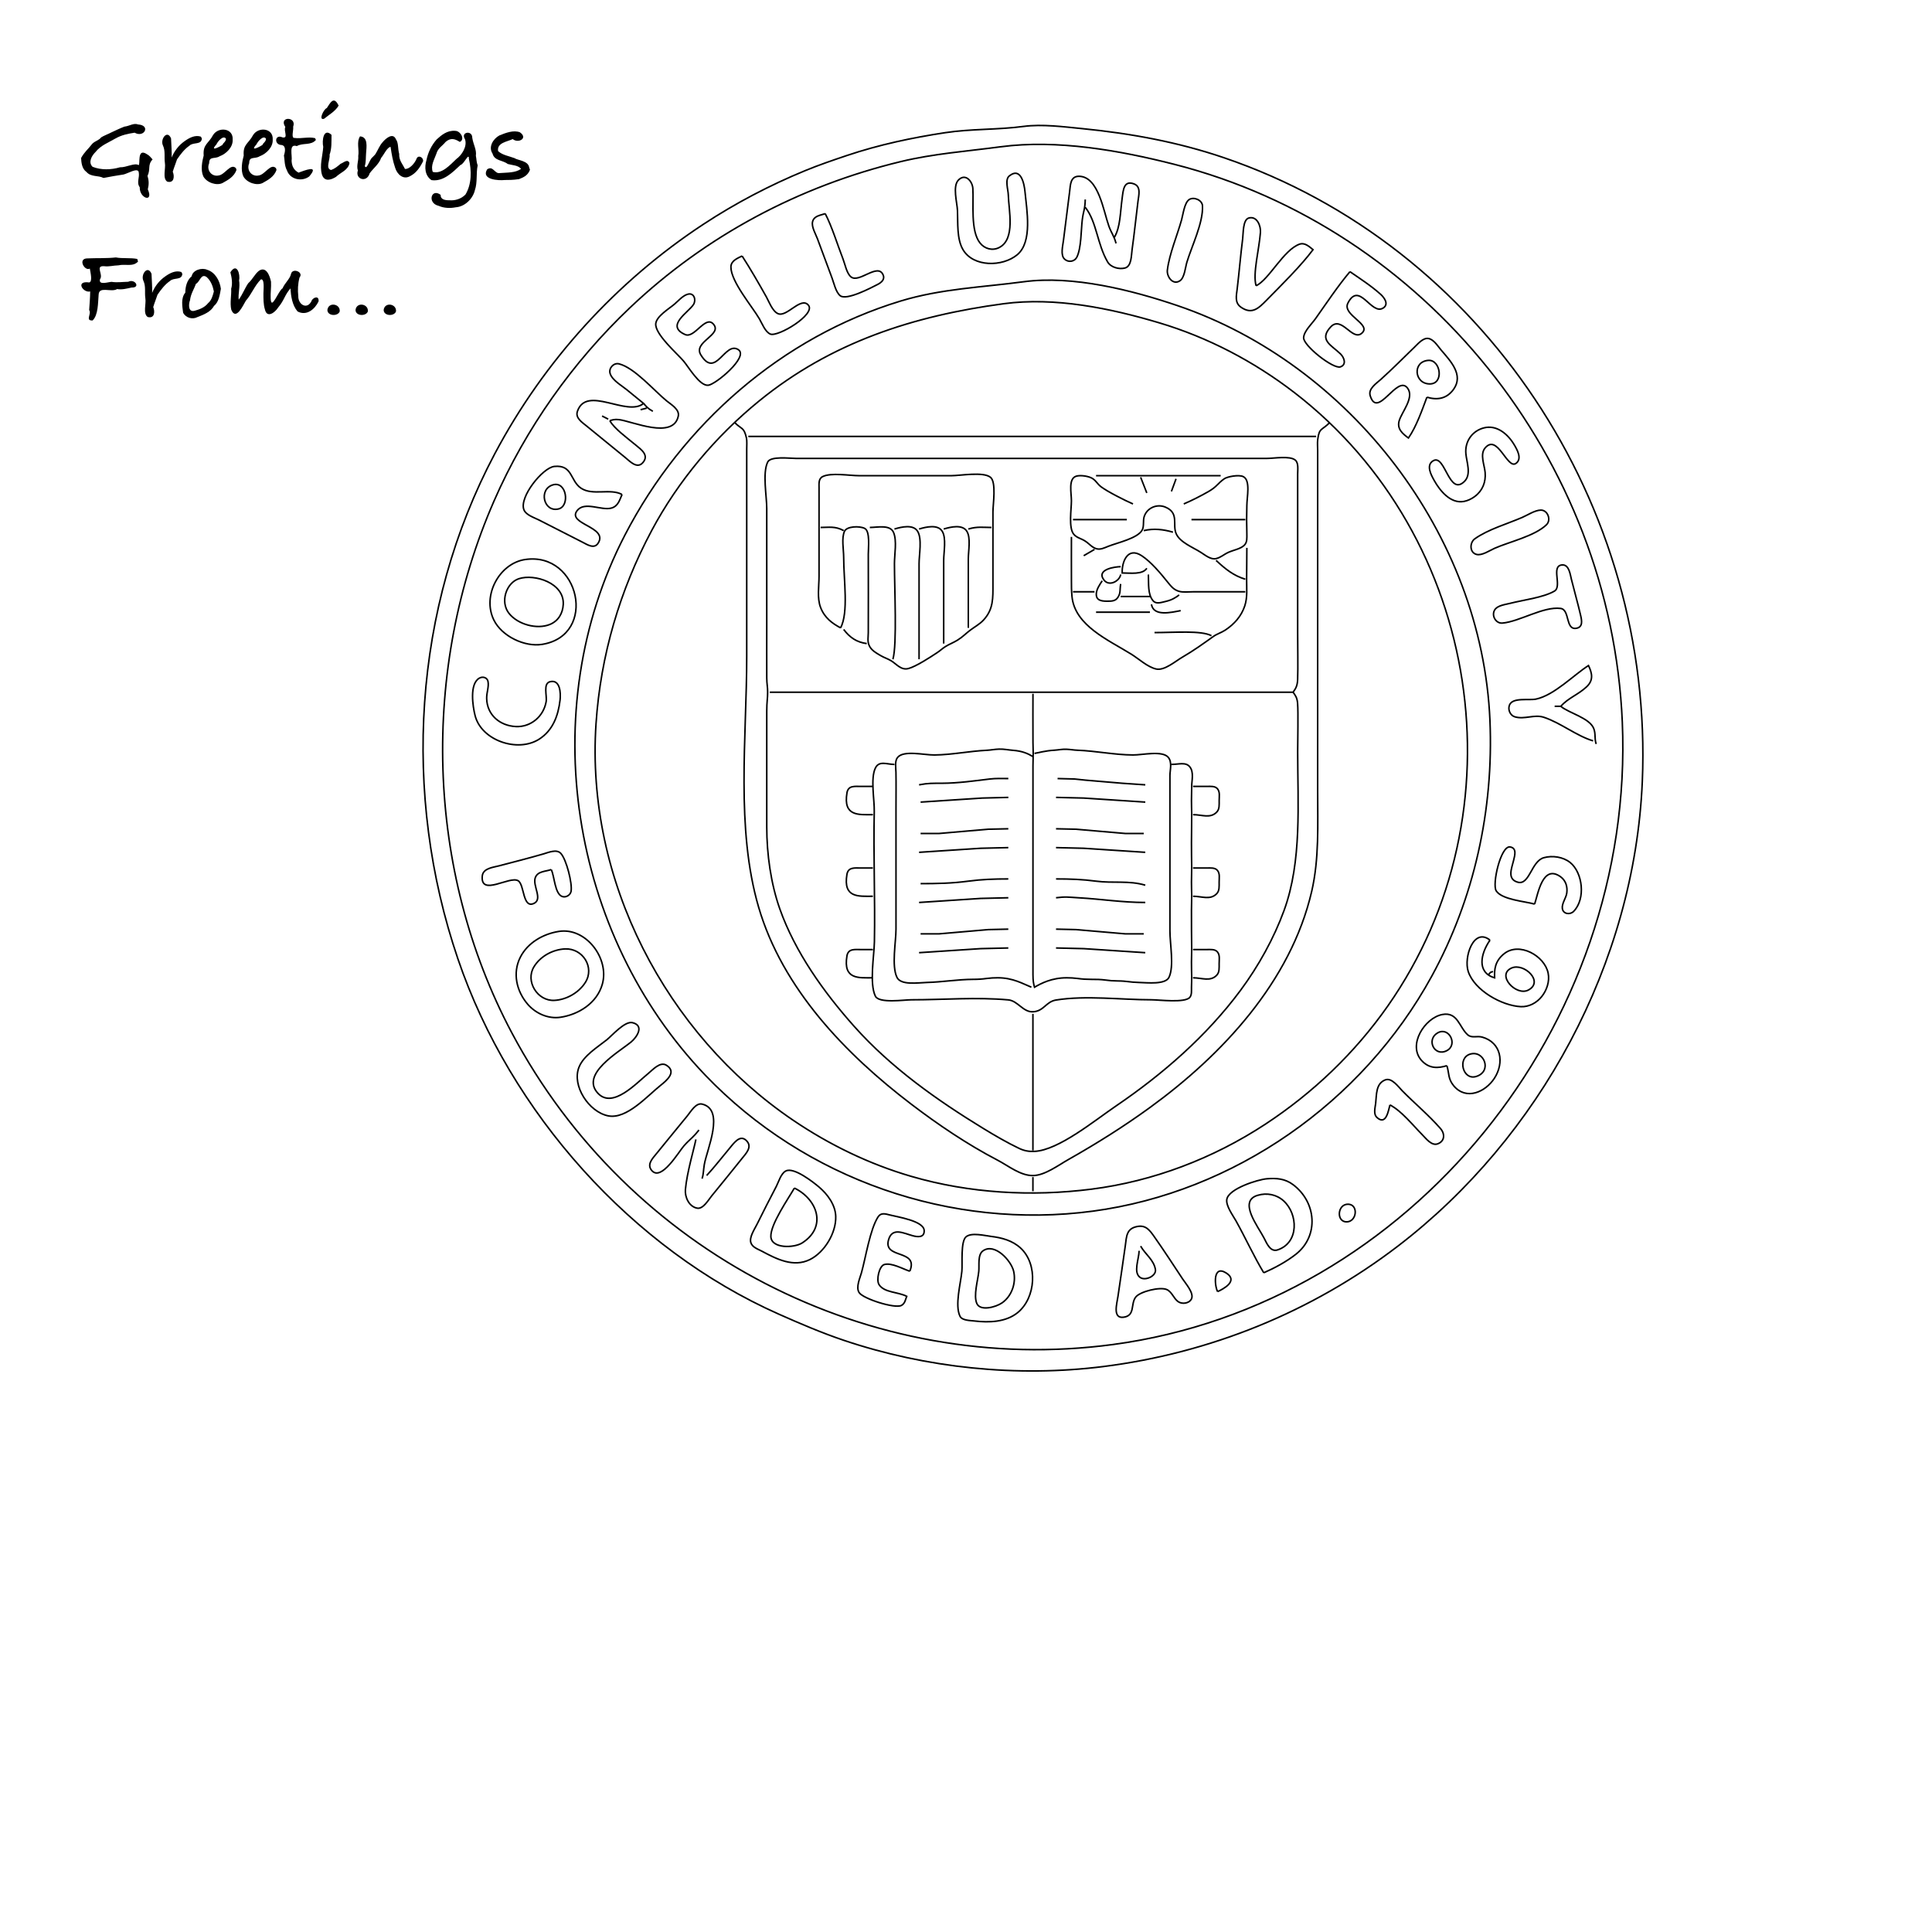 <?xml version="1.0" encoding="UTF-8" standalone="no"?>
<!-- Created with Inkscape (http://www.inkscape.org/) -->

<svg
   width="98mm"
   height="98mm"
   viewBox="0 0 98 98"
   version="1.1"
   id="SVGRoot"
   xml:space="preserve"
   sodipodi:docname="postcard1_cornell.svg"
   inkscape:version="1.2.2 (732a01da63, 2022-12-09)"
   xmlns:inkscape="http://www.inkscape.org/namespaces/inkscape"
   xmlns:sodipodi="http://sodipodi.sourceforge.net/DTD/sodipodi-0.dtd"
   xmlns="http://www.w3.org/2000/svg"
   xmlns:svg="http://www.w3.org/2000/svg"><sodipodi:namedview
     id="namedview24"
     pagecolor="#ffffff"
     bordercolor="#000000"
     borderopacity="0.25"
     inkscape:showpageshadow="2"
     inkscape:pageopacity="0.0"
     inkscape:pagecheckerboard="0"
     inkscape:deskcolor="#d1d1d1"
     inkscape:document-units="mm"
     showgrid="true"
     inkscape:zoom="2.1312939"
     inkscape:cx="164.68869"
     inkscape:cy="130.6718"
     inkscape:window-width="1920"
     inkscape:window-height="1001"
     inkscape:window-x="2391"
     inkscape:window-y="147"
     inkscape:window-maximized="1"
     inkscape:current-layer="SVGRoot"><inkscape:grid
       type="xygrid"
       id="grid1169"
       units="cm"
       spacingx="5"
       spacingy="5" /></sodipodi:namedview><defs
     id="defs9" /><g
     id="layer1"
     transform="matrix(0.509,0,0,0.519,-1.82,-0.138)"><path
       style="fill:none;stroke:#000000;stroke-width:0.153;stroke-opacity:1"
       d="m 105.595,12.621 c 1.828,-0.24 3.991,0.038 5.828,0.216 4.829,0.467 9.521,1.308 14.109,2.838 25.832,8.611 42.893,33.928 41.708,60.986 -0.777,17.738 -10.213,34.786 -24.378,45.411 -8.585,6.439 -18.703,10.431 -29.292,11.749 -8.636,1.074 -17.71,0.148 -25.918,-2.564 -2.179,-0.72 -4.322,-1.62 -6.441,-2.542 -14.642,-6.37 -26.776,-19.677 -32,-34.725 -5.595,-16.116 -4.481,-34.303 3.675,-49.382 4.91,-9.078 12.137,-16.852 20.81,-22.438 3.198,-2.06 6.599,-3.805 10.122,-5.228 1.351,-0.546 2.761,-1.017 4.141,-1.473 3.178,-1.049 6.494,-1.744 9.815,-2.236 2.592,-0.384 5.235,-0.273 7.821,-0.613 m -2.3,1.994 c 5.614,-0.737 11.893,0.358 17.33,1.718 24.967,6.243 43.496,28.78 44.622,54.5 1.301,29.707 -21.14,56.947 -50.756,60.841 -24.17,3.178 -48.256,-8.917 -59.917,-30.476 -8.611,-15.921 -9.092,-35.527 -1.756,-51.989 3.153,-7.075 7.851,-13.571 13.517,-18.85 7.589,-7.07 16.925,-11.908 26.991,-14.294 3.31,-0.785 6.62,-1.011 9.968,-1.451 m 0.859,2.853 c 1.161,-0.926 1.497,0.785 1.568,1.529 0.169,1.774 0.777,4.905 -0.769,6.167 -1.47,1.199 -4.384,1.226 -5.411,-0.499 -0.63,-1.058 -0.494,-2.612 -0.548,-3.828 -0.035,-0.781 -0.506,-2.372 0.099,-2.975 0.697,-0.695 1.39,0.127 1.434,0.828 0.094,1.486 -0.254,4.14 0.72,5.335 0.454,0.557 1.217,0.776 1.893,0.444 1.661,-0.815 0.956,-3.651 0.919,-5.165 -0.012,-0.498 -0.355,-1.477 0.095,-1.836 m 7.575,2.296 c -0.021,0.981 -0.189,1.115 -0.298,1.994 -0.123,0.995 -0.093,2.793 -0.547,3.657 -0.217,0.413 -0.817,0.535 -1.209,0.186 -0.442,-0.394 -0.181,-1.306 -0.116,-1.85 0.19,-1.586 0.423,-3.168 0.613,-4.754 0.081,-0.671 0.072,-1.512 0.947,-1.498 1.932,0.03 2.423,3.391 2.964,4.872 0.256,0.702 0.523,0.945 0.713,1.687 m -0.153,-0.613 c 0.591,-1.025 0.56,-2.327 0.767,-3.834 0.105,-0.766 0.159,-1.765 1.204,-1.357 0.682,0.266 0.446,1.096 0.373,1.664 -0.206,1.583 -0.363,3.174 -0.592,4.754 -0.08,0.554 -0.044,1.615 -0.701,1.789 -0.588,0.157 -1.42,-0.061 -1.732,-0.585 -1.054,-1.768 -1.085,-3.923 -2.232,-5.345 m 10.354,-0.757 c 0.463,-0.298 1.299,0.045 1.327,0.612 0.083,1.654 -1.068,3.927 -1.555,5.512 -0.153,0.497 -0.233,1.528 -0.704,1.822 -0.714,0.446 -1.318,-0.433 -1.241,-1.056 0.195,-1.568 0.983,-3.388 1.416,-4.907 0.148,-0.52 0.285,-1.679 0.757,-1.983 m -36.272,1.37 c 0.676,1.269 1.212,3.016 1.779,4.447 0.196,0.495 0.359,1.384 0.782,1.733 0.809,0.668 2.692,-1.416 3.216,-0.177 0.193,0.455 -0.216,0.754 -0.566,0.93 -0.66,0.331 -3.101,1.595 -3.724,1.088 -0.43,-0.351 -0.619,-1.233 -0.809,-1.733 -0.479,-1.26 -0.98,-2.568 -1.453,-3.834 -0.172,-0.459 -0.611,-1.161 -0.481,-1.666 0.152,-0.588 0.811,-0.615 1.256,-0.787 m 42.941,7.055 c 1.301,-0.607 2.727,-3.499 4.32,-4.063 0.532,-0.188 0.974,0.23 1.354,0.535 -1.214,1.593 -3.12,3.43 -4.601,4.908 -0.81,0.809 -1.476,1.472 -2.584,0.711 -0.635,-0.436 -0.455,-1.118 -0.373,-1.785 0.201,-1.633 0.335,-3.275 0.547,-4.908 0.068,-0.523 0.01,-1.861 0.613,-2.022 0.816,-0.218 1.206,0.769 1.157,1.408 -0.13,1.686 -0.782,4.024 -0.433,5.214 M 77.53,25.285 c 0.797,1.204 1.663,2.676 2.411,3.987 0.281,0.492 0.615,1.418 1.167,1.65 0.89,0.374 2.283,-1.707 3.03,-0.828 0.763,0.897 -3.049,3.137 -3.797,2.822 -0.513,-0.215 -0.823,-1.043 -1.093,-1.497 -0.726,-1.217 -2.841,-3.646 -2.832,-5.059 0.004,-0.616 0.66,-0.849 1.114,-1.076 m 60.577,1.534 c 0.987,0.671 2.129,1.39 3.062,2.218 0.353,0.314 0.846,0.962 0.249,1.335 -1.194,0.745 -2.372,-2.668 -3.514,-0.486 -0.619,1.182 2.459,2.084 1.361,2.966 -0.94,0.755 -1.992,-1.764 -3.071,-0.64 -1.241,1.291 0.097,1.805 0.978,2.653 0.345,0.332 0.635,1.041 -0.018,1.258 -0.718,0.239 -3.722,-2.098 -3.665,-2.864 0.047,-0.641 0.82,-1.341 1.18,-1.84 1.082,-1.498 2.274,-3.255 3.439,-4.601 m -32.512,0.985 c 4.89,-0.642 10.769,0.815 15.336,2.338 17.119,5.707 30.329,22.324 31.126,40.538 0.382,8.736 -1.57,17.415 -5.801,24.998 -6.914,12.393 -19.753,21.119 -33.76,22.961 -14.124,1.857 -28.673,-3.081 -38.645,-13.299 -13.441,-13.773 -17.032,-35.656 -8.011,-52.756 5.76,-10.918 15.7,-19.382 27.485,-22.894 4.067,-1.212 8.086,-1.337 12.269,-1.886 m -33.439,1.209 c 0.61,-0.133 0.807,0.585 0.533,1.013 -0.498,0.777 -2.843,2.081 -0.827,2.942 0.93,0.397 2.006,-1.913 2.803,-1.03 0.956,1.058 -2.046,1.733 -1.25,3.01 1.502,2.412 2.401,-1.396 3.749,-0.499 1.039,0.691 -2.255,3.391 -3.008,3.471 -0.854,0.091 -1.955,-1.781 -2.454,-2.359 -0.635,-0.736 -2.901,-2.656 -2.773,-3.678 0.091,-0.722 1.336,-1.449 1.852,-1.88 0.383,-0.321 0.868,-0.879 1.374,-0.989 m 31.445,0.938 c 5.103,-0.67 10.613,0.437 15.489,1.864 4.864,1.423 9.452,3.776 13.496,6.833 18.593,14.055 22.851,40.966 9.29,59.944 -3.287,4.599 -7.455,8.493 -12.203,11.549 -5.206,3.351 -11.176,5.584 -17.33,6.35 -5.962,0.742 -12.149,0.405 -17.943,-1.249 -4.189,-1.195 -8.183,-3.094 -11.809,-5.507 -12.646,-8.415 -20.666,-23.427 -19.616,-38.749 0.455,-6.651 2.369,-13.028 5.543,-18.863 2.642,-4.858 6.386,-9.214 10.7,-12.66 7.21,-5.759 15.383,-8.33 24.384,-9.512 m 42.174,9.137 c -0.464,1.211 -1.047,2.873 -1.84,3.987 -0.568,-0.405 -1.166,-0.885 -0.922,-1.687 0.267,-0.878 1.541,-2.274 0.829,-3.195 -1.04,-1.346 -2.99,3.11 -3.72,0.74 -0.209,-0.677 0.622,-1.196 1.053,-1.577 1.153,-1.019 2.26,-2.109 3.374,-3.171 0.338,-0.322 0.858,-0.927 1.38,-0.835 0.537,0.094 0.936,0.752 1.27,1.136 0.915,1.052 2.265,2.417 1.237,3.827 -0.695,0.954 -1.66,1.069 -2.66,0.773 m 0.153,-3.598 c 1.206,-0.077 1.573,2.284 0.153,2.301 -1.572,0.019 -1.784,-2.197 -0.153,-2.301 m -81.587,5.898 c 0.493,0.788 1.53,1.525 2.607,2.392 0.546,0.44 1.343,0.992 0.678,1.717 -0.573,0.625 -1.279,-0.143 -1.752,-0.521 -1.279,-1.021 -2.56,-2.041 -3.834,-3.067 -0.444,-0.358 -1.154,-0.784 -0.921,-1.444 0.915,-2.584 4.927,0.574 6.595,-0.765 l -1.687,-1.35 c -0.509,-0.407 -1.434,-0.914 -1.648,-1.567 -0.172,-0.526 0.351,-1.081 0.882,-0.953 1.539,0.371 3.51,2.628 4.754,3.624 0.426,0.341 1.291,0.826 1.157,1.473 -0.485,2.332 -4.577,0.516 -5.91,0.354 -0.446,-0.054 -0.666,0.032 -0.921,0.105 m 3.374,-1.687 c 0.318,0.353 0.398,0.475 0.92,0.767 m -0.613,-0.307 -0.613,0.153 m -3.834,0.613 0.613,0.307 m 12.576,0.307 c 0.739,0.74 0.937,0.43 1.199,1.534 0.064,0.271 0.028,0.778 0.028,1.074 -0.003,0.903 -1.5e-4,1.853 -1.5e-4,2.76 v 17.483 c 0,7.958 -1.112,16.831 1.184,24.538 2.38,7.988 8.698,14.391 15.225,19.266 2.703,2.018 5.582,3.924 8.588,5.463 1.079,0.552 2.271,1.517 3.527,1.506 1.174,-0.01 2.527,-1.01 3.527,-1.565 2.802,-1.554 5.518,-3.223 8.128,-5.084 7.195,-5.129 14.024,-12.285 16.121,-21.119 0.755,-3.184 0.596,-6.564 0.596,-9.815 V 63.625 46.756 c 0,-0.782 9.2e-4,-1.686 0,-2.454 -3.1e-4,-0.315 -0.037,-0.76 0.005,-1.074 0.159,-1.194 0.379,-0.843 1.222,-1.687 m 15.336,0.546 c 1.25,-0.322 2.355,0.564 2.995,1.601 0.312,0.506 0.855,1.416 0.199,1.871 -0.87,0.603 -1.836,-2.967 -3.08,-1.498 -0.526,0.621 -0.049,1.66 0.013,2.387 0.08,0.944 -0.257,1.783 -1.049,2.354 -0.316,0.228 -0.689,0.403 -1.071,0.472 -1.31,0.238 -2.372,-1.017 -2.963,-2.06 -0.31,-0.547 -0.839,-1.499 -0.082,-1.921 1.186,-0.66 1.565,3.554 3.12,2.005 0.682,-0.679 0.203,-1.853 0.125,-2.692 -0.11,-1.181 0.614,-2.218 1.794,-2.521 m -73.306,0.834 c 1.802,0 3.683,0 5.674,0 h 9.662 26.838 c 4.673,0 9.998,0 14.416,0 m -2.3,24.998 c 0.2,0.277 0.405,0.507 0.451,1.074 0.076,0.937 0.009,3.622 0.009,4.754 0,5.083 0.435,10.682 -1.351,15.489 -1.016,2.735 -2.556,5.458 -4.343,7.821 -3.376,4.466 -7.758,8.202 -12.402,11.298 -2.153,1.435 -5.724,4.326 -8.128,4.443 -0.554,0.027 -1.02,-0.052 -1.534,-0.291 -1.167,-0.544 -2.413,-1.256 -3.527,-1.923 -4.656,-2.788 -9.24,-5.963 -12.908,-9.999 -3.042,-3.348 -5.901,-7.278 -7.422,-11.502 -0.884,-2.456 -1.294,-5.333 -1.294,-7.975 0,-3.776 -3.1e-4,-7.575 0,-11.349 0,-0.923 0.089,-1.201 0.089,-1.84 0,-0.52 -0.085,-0.807 -0.089,-1.38 -0.009,-1.484 -1.5e-4,-3.664 -1.5e-4,-5.214 V 49.976 c 0,-1.232 -0.44,-3.469 0.092,-4.552 0.295,-0.599 2.188,-0.355 2.821,-0.355 h 8.895 30.212 7.821 c 0.721,0 2.278,-0.273 2.821,0.158 0.356,0.282 0.246,0.945 0.246,1.376 6.2e-4,1.431 0,2.863 0,4.294 v 11.195 c 0,1.239 0.043,3.474 -0.003,4.601 -0.028,0.682 -0.248,0.936 -0.457,1.227 M 65.568,48.596 c -0.247,0.519 -0.369,1.146 -1.08,1.331 -0.991,0.259 -2.67,-0.699 -3.404,0.251 -1.016,1.315 3.085,1.574 2.117,3.147 -0.401,0.651 -1.105,0.166 -1.62,-0.09 -1.437,-0.716 -2.839,-1.419 -4.294,-2.147 -0.456,-0.228 -1.286,-0.477 -1.497,-0.991 -0.508,-1.238 1.877,-4.131 3.03,-4.244 1.836,-0.18 1.567,1.412 2.655,2.125 1.165,0.763 2.918,-0.009 4.093,0.618 m 21.777,13.036 c -0.806,-0.43 -1.582,-0.948 -1.993,-1.994 -0.364,-0.927 -0.154,-2.064 -0.154,-3.067 0,-2.066 0.006,-4.151 1.5e-4,-5.981 -0.002,-0.728 -0.005,-1.88 0,-2.607 0.003,-0.41 -0.073,-0.923 0.355,-1.134 0.839,-0.413 2.687,-0.092 3.632,-0.092 h 9.202 c 0.901,0 3.175,-0.412 3.895,0.158 0.601,0.476 0.246,2.652 0.246,3.37 v 7.055 c 0,1.371 0.061,2.463 -0.936,3.524 -0.381,0.405 -0.917,0.689 -1.338,1.001 -0.453,0.335 -0.735,0.651 -1.254,0.964 -0.408,0.247 -0.813,0.391 -1.2,0.626 -0.311,0.189 -0.506,0.387 -0.807,0.583 -0.661,0.431 -2.131,1.377 -2.9,1.571 -0.73,0.184 -1.197,-0.465 -1.713,-0.765 -0.36,-0.209 -0.706,-0.306 -1.047,-0.505 -0.47,-0.274 -0.956,-0.531 -1.156,-1.024 -0.165,-0.407 -0.075,-0.78 -0.072,-1.22 0.016,-2.391 4.6e-4,-5.235 4.6e-4,-7.668 0,-0.603 0.198,-2.242 -0.355,-2.515 -0.533,-0.262 -1.775,-0.205 -2.006,0.263 -0.33,0.67 -0.092,1.793 -0.092,2.558 0,2.255 0.504,5.383 -0.307,6.901 m 34.199,-12.115 c 0.794,-0.331 1.644,-0.752 2.454,-1.206 0.874,-0.49 0.91,-0.793 1.591,-1.258 0.296,-0.202 1.444,-0.422 1.887,-0.204 0.742,0.365 0.357,2.004 0.355,2.821 -6.1e-4,0.496 -0.023,0.91 -0.023,1.38 0,0.5 0.026,0.842 0.023,1.38 -0.002,0.404 0.053,0.809 -0.246,1.115 -0.357,0.366 -1.112,0.486 -1.594,0.704 -0.493,0.223 -0.746,0.5 -1.227,0.611 -0.532,0.123 -1.066,-0.33 -1.534,-0.62 -0.801,-0.496 -2.071,-0.974 -2.445,-1.817 -0.395,-0.891 0.332,-2.026 -1.083,-2.599 -0.824,-0.334 -1.813,0.067 -2.1,0.921 -0.145,0.432 0.015,0.95 -0.209,1.336 -0.469,0.807 -2.455,1.222 -3.364,1.575 -0.409,0.159 -0.789,0.358 -1.201,0.237 -0.435,-0.127 -0.707,-0.489 -1.102,-0.741 -0.438,-0.279 -0.814,-0.306 -1.132,-0.655 -0.554,-0.608 -0.246,-2.475 -0.246,-3.288 0,-0.753 -0.334,-2.164 0.483,-2.405 0.451,-0.133 1.306,0.016 1.632,0.236 0.403,0.272 0.453,0.511 0.831,0.795 0.613,0.46 2.381,1.343 3.189,1.682 m -3.681,-2.76 c 0.731,0 1.709,0 2.76,0 2.3,1.53e-4 4.601,7.66e-4 6.901,0 1.051,-3.07e-4 2.029,0 2.76,0 m -7.975,0.153 0.613,1.534 m 2.914,-1.38 -0.46,1.227 M 58.681,47.653 c 1.353,-0.395 1.715,2.062 0.567,2.351 -1.486,0.375 -2.043,-1.92 -0.567,-2.351 m 98.437,2.469 c 0.699,-0.018 1.068,0.966 0.569,1.434 -1.186,1.113 -3.67,1.653 -5.163,2.297 -0.495,0.213 -1.262,0.739 -1.808,0.599 -0.71,-0.183 -0.686,-1.167 -0.163,-1.529 1.349,-0.934 3.221,-1.447 4.731,-2.091 0.538,-0.229 1.241,-0.694 1.834,-0.71 m -46.615,0.928 c 1.232,0 3.767,0 5.368,0 m 6.441,0 c 1.75,0 3.885,0 5.368,0 m -42.328,0.767 c 0.836,0 1.456,-0.144 2.3,0.307 m 2.607,-0.307 c 0.75,0 2.019,-0.301 2.361,0.483 0.359,0.822 0.092,2.13 0.092,3.045 0,2.443 0.274,7.908 -0.153,9.355 m 0.153,-12.729 c 0.726,-0.215 1.852,-0.464 2.296,0.202 0.48,0.72 0.158,2.301 0.158,3.172 v 6.134 c 0,1.272 0,2.261 0,3.221 m 0,-12.729 c 0.726,-0.215 1.852,-0.464 2.296,0.202 0.445,0.667 0.158,2.06 0.158,2.865 0,2.21 0,6.911 0,8.128 m 0,-11.195 c 0.726,-0.215 1.852,-0.464 2.296,0.202 0.427,0.64 0.158,1.94 0.158,2.712 0,2.201 0,5.409 0,6.748 m 0,-9.662 c 0.89,-0.263 1.487,-0.153 2.3,-0.153 m 15.183,0.307 c 1.011,-0.231 1.955,-0.12 2.914,0.153 m -10.122,0.46 c 0,0.937 -0.009,3.012 4.6e-4,4.294 0.004,0.563 -0.006,0.889 0.056,1.534 0.276,2.858 3.685,4.273 5.925,5.645 0.739,0.453 1.608,1.247 2.454,1.438 0.83,0.188 1.911,-0.749 2.607,-1.146 1.138,-0.648 2.11,-1.337 3.093,-2.025 0.377,-0.264 0.807,-0.377 1.201,-0.633 0.887,-0.577 1.598,-1.348 1.938,-2.36 0.285,-0.851 0.183,-1.714 0.186,-2.607 0.004,-1.376 0.023,-1.719 0.023,-3.067 m -15.183,0.153 -1.074,0.613 m 6.288,1.227 c -0.419,0.646 -1.66,0.46 -2.454,0.46 -0.047,-1.045 0.522,-2.603 1.946,-1.683 0.943,0.61 1.87,1.704 2.604,2.601 0.342,0.418 0.614,0.739 1.125,0.879 0.403,0.111 0.938,0.044 1.38,0.043 1.655,-0.002 3.827,0 5.214,0 M 55.906,54.952 c 5.446,-0.793 7.268,7.424 1.687,8.293 -1.742,0.271 -4.009,-0.796 -4.802,-2.38 -1.198,-2.394 0.551,-5.54 3.115,-5.913 m 68.859,0.085 c 0.906,0.827 1.728,1.491 2.914,1.84 m 31.593,-1.397 c 0.673,-0.029 0.781,0.924 0.9,1.397 0.287,1.142 0.654,2.387 0.92,3.527 0.115,0.493 0.261,1.16 -0.441,1.27 -1.086,0.171 -0.616,-1.825 -1.553,-1.942 -1.723,-0.214 -4.075,1.283 -5.804,1.432 -0.648,0.056 -1.116,-0.736 -0.759,-1.295 0.279,-0.438 1.063,-0.518 1.523,-0.634 1.264,-0.32 3.318,-0.564 4.424,-1.197 0.807,-0.461 -0.405,-2.506 0.791,-2.558 m -44.015,0.937 c -0.107,0.644 -1.158,1.217 -1.681,0.521 -0.789,-1.052 1.195,-1.288 1.681,-1.288 m 2.76,0.767 c 0.04,0.934 -0.074,1.903 0.45,2.545 0.305,0.374 0.783,0.195 1.237,0.094 0.646,-0.144 1.017,-0.368 1.38,-0.645 M 55.293,56.824 c 1.569,-0.493 4.521,0.422 4.414,2.507 -0.045,0.88 -0.488,1.633 -1.347,1.971 -1.273,0.501 -3.167,0.007 -4.053,-1.079 -0.926,-1.136 -0.272,-3.004 0.986,-3.399 m 58.124,0.207 c -0.238,0.356 -0.55,0.802 -0.585,1.224 -0.054,0.651 0.422,0.768 1.045,0.768 0.46,0 0.837,0.008 1.091,-0.354 0.314,-0.448 0.187,-0.769 0.289,-1.331 m -4.754,0.767 c 0.785,0 1.243,0 2.147,0 m 2.607,0.46 h 2.914 m 0.153,0.767 c 0.202,1.213 1.975,0.788 2.914,0.613 m -8.435,0.153 h 5.368 m -30.519,1.687 c 0.629,0.814 1.313,1.251 2.3,1.38 m 28.678,-1.074 c 1.976,0 4.678,-0.225 5.674,0.307 m 38.033,10.275 c -1.628,-0.469 -3.233,-1.762 -4.908,-2.303 -0.959,-0.31 -1.911,0.238 -2.893,-0.046 -0.447,-0.129 -0.715,-0.682 -0.535,-1.143 0.307,-0.787 1.933,-0.437 2.662,-0.592 1.816,-0.388 3.725,-2.343 5.214,-3.277 0.355,0.737 0.528,1.412 -0.176,2.068 -0.841,0.783 -1.843,1.09 -2.584,1.92 0.799,0.656 2.862,1.129 3.281,2.163 0.219,0.541 0.052,0.962 0.246,1.518 M 51.341,66.546 c 0.34,-0.192 0.789,-0.069 0.867,0.322 0.106,0.529 -0.146,1.076 -0.133,1.664 0.035,1.622 1.326,2.669 2.911,2.744 1.467,0.07 2.761,-0.97 3.017,-2.438 0.099,-0.569 -0.325,-1.762 0.38,-1.942 1.017,-0.259 1.087,1.102 1.006,1.789 -0.182,1.539 -0.722,2.98 -2.102,3.835 -2.127,1.318 -5.724,0.125 -6.362,-2.301 -0.238,-0.906 -0.584,-3.109 0.416,-3.673 m 28.95,1.373 h 52.143 m -25.918,0.153 c 0,0.935 -0.013,2.896 4.6e-4,4.754 0.003,0.416 0.023,0.641 0.023,1.074 0,0.454 -0.022,0.836 -0.023,1.227 -0.002,0.686 -1.5e-4,1.864 -1.5e-4,2.607 V 90.157 c 0,1.421 -0.005,4.084 1.5e-4,5.368 0.002,0.595 0.056,0.898 0.153,1.227 0.665,-0.377 1.719,-0.927 3.221,-0.92 0.373,0.002 0.694,0.015 1.074,0.065 0.486,0.064 0.859,0.087 1.38,0.088 0.518,0.001 0.896,0.002 1.38,0.065 0.443,0.058 0.764,0.085 1.227,0.088 0.98,0.006 1.123,0.126 2.147,0.151 0.821,0.02 2.617,0.225 2.975,-0.506 0.521,-1.066 0.092,-3.237 0.092,-4.552 V 79.268 c 0,-1.021 -0.007,-2.219 4.6e-4,-3.221 0.004,-0.506 0.238,-1.271 -0.154,-1.748 -0.581,-0.706 -2.558,-0.241 -3.527,-0.246 -1.838,-0.009 -3.707,-0.396 -5.521,-0.462 -0.398,-0.014 -0.678,-0.075 -1.074,-0.094 -0.488,-0.024 -0.796,0.066 -1.227,0.09 -0.948,0.053 -1.569,0.25 -1.994,0.312 m 51.836,-4.601 h 0.613 M 106.362,96.751 c -0.821,-0.32 -1.831,-0.928 -3.374,-0.92 -0.373,0.002 -0.694,0.015 -1.074,0.065 -0.494,0.065 -0.848,0.087 -1.38,0.088 -1.492,0.005 -3.09,0.267 -4.601,0.304 -0.881,0.022 -2.585,0.299 -2.975,-0.506 -0.546,-1.128 -0.092,-3.452 -0.092,-4.706 V 79.268 c 0,-1.17 0.019,-2.36 -0.004,-3.527 -0.008,-0.436 -0.135,-1.085 0.158,-1.441 0.607,-0.738 2.651,-0.234 3.68,-0.246 1.773,-0.021 3.414,-0.371 5.214,-0.459 0.449,-0.022 0.771,-0.101 1.227,-0.114 0.523,-0.014 0.886,0.081 1.38,0.117 0.892,0.065 1.447,0.293 1.994,0.61 m 13.802,0.767 c 0.715,0 1.435,-0.26 1.836,0.246 0.418,0.528 0.181,1.347 0.181,1.901 0,0.503 -0.023,0.833 -0.023,1.38 0,0.465 0.015,0.785 0.021,1.227 0.01,0.779 -0.021,1.99 -0.021,2.914 0,0.882 0.011,1.502 0.021,2.3 0.007,0.542 -0.021,0.958 -0.021,1.534 0,0.465 0.015,0.785 0.021,1.227 0.007,0.511 -0.021,0.996 -0.021,1.534 -0.002,1.372 0.005,2.427 0.021,3.681 0.006,0.49 -0.02,0.883 -0.021,1.38 -0.002,0.548 0.014,0.878 0.021,1.38 0.005,0.41 -0.012,0.684 -0.02,1.074 -0.007,0.368 0.045,0.723 -0.159,0.981 -0.457,0.577 -3.079,0.246 -3.83,0.246 -3.014,0 -6.546,-0.444 -9.506,0.023 -1.015,0.16 -1.205,1.095 -2.303,1.149 -0.99,0.049 -1.513,-1.078 -2.456,-1.162 -3.163,-0.282 -6.482,-0.009 -9.659,-0.009 -0.72,0 -3.229,0.373 -3.588,-0.355 -0.61,-1.239 -0.123,-3.946 -0.096,-5.319 0.081,-4.221 -0.11,-8.511 -0.014,-12.729 0.026,-1.144 -0.391,-3.226 0.11,-4.245 0.372,-0.756 1.157,-0.355 1.901,-0.355 m 2.454,1.994 c 0.939,-0.174 1.324,-0.149 2.3,-0.154 1.605,-0.008 3.227,-0.236 4.754,-0.416 0.614,-0.072 1.159,-0.044 1.84,-0.044 m 4.908,0 1.687,0.044 1.074,0.11 3.681,0.306 2.3,0.154 m -27.145,2.914 c -1.417,0 -2.981,0.192 -2.584,-2.138 0.124,-0.726 0.775,-0.621 1.358,-0.622 0.521,-0.001 0.876,0 1.227,0 m 31.899,0 c 0.407,0 0.783,-0.004 1.38,1.53e-4 0.336,0.002 0.826,-0.062 1.069,0.246 0.245,0.309 0.16,0.712 0.158,1.134 -0.002,0.4 0.049,0.84 -0.246,1.134 -0.646,0.646 -1.467,0.246 -2.361,0.246 m -27.145,-1.227 6.134,-0.395 2.607,-0.065 m 4.754,0 2.76,0.065 6.134,0.395 m -22.391,3.067 h 1.84 l 4.908,-0.416 1.994,-0.044 m 4.754,0 1.994,0.044 4.908,0.416 h 1.84 m 38.954,6.901 c -0.95,-0.268 -3.256,-0.425 -3.829,-1.293 -0.427,-0.647 0.453,-4.424 1.374,-4.292 0.705,0.101 0.476,0.833 0.365,1.291 -0.194,0.802 -0.682,1.855 0.405,2.153 1.188,0.326 1.341,-2.047 2.605,-2.393 0.862,-0.236 1.917,-0.075 2.605,0.458 1.274,0.988 1.579,3.571 0.363,4.788 -0.354,0.354 -1.041,0.272 -1.125,-0.272 -0.075,-0.488 0.369,-1.023 0.44,-1.513 0.089,-0.613 -0.091,-1.225 -0.613,-1.594 -1.789,-1.266 -2.254,1.675 -2.591,2.668 m -61.344,-5.061 6.134,-0.395 2.76,-0.065 m 4.754,0 2.76,0.065 6.134,0.395 m -59.197,1.687 c -0.586,0.199 -1.347,0.15 -1.588,0.789 -0.292,0.774 0.758,2.09 -0.121,2.51 -1.157,0.553 -0.946,-1.821 -1.589,-2.207 -0.842,-0.505 -3.782,1.578 -3.573,-0.469 0.077,-0.751 1.071,-0.835 1.658,-0.986 1.48,-0.38 2.996,-0.756 4.447,-1.17 0.488,-0.139 1.29,-0.488 1.709,-0.06 0.564,0.575 1.177,2.957 1.033,3.721 -0.069,0.363 -0.498,0.62 -0.856,0.512 -0.776,-0.234 -0.781,-1.965 -1.12,-2.639 m 32.052,2.607 c -1.417,0 -2.981,0.192 -2.584,-2.138 0.124,-0.726 0.775,-0.621 1.358,-0.622 0.521,-0.001 0.876,0 1.227,0 m 31.899,0 c 0.407,0 0.783,-0.004 1.38,1.54e-4 0.336,0.002 0.826,-0.062 1.069,0.246 0.245,0.309 0.16,0.712 0.158,1.134 -0.002,0.4 0.049,0.84 -0.246,1.134 -0.646,0.646 -1.467,0.246 -2.361,0.246 M 95.32,86.629 c 1.564,0 3.104,-0.025 4.754,-0.242 1.345,-0.177 2.568,-0.218 3.987,-0.218 m 4.754,0 c 1.42,0 2.643,0.042 3.987,0.218 1.683,0.221 3.28,-0.086 4.908,0.395 m -8.895,1.227 c 1.002,-0.124 1.214,-0.055 2.3,0.005 2.248,0.125 4.294,0.455 6.595,0.455 m -22.544,0 6.134,-0.395 2.76,-0.065 m -8.742,3.527 h 1.84 l 4.908,-0.416 1.994,-0.044 m 4.754,0 1.994,0.044 4.908,0.416 h 1.84 m -58.277,-0.239 c 2.687,-0.41 5.04,2.635 4.326,5.147 -0.53,1.865 -2.369,2.978 -4.173,3.244 -1.226,0.181 -2.472,-0.368 -3.271,-1.277 -1.101,-1.252 -1.531,-3.032 -0.741,-4.574 0.745,-1.455 2.313,-2.304 3.859,-2.54 m 92.783,0.853 c -0.938,1.322 -1.347,3.172 0.46,3.681 -0.03,-0.785 0.011,-1.618 0.949,-2.354 1.5,-1.177 4.024,0.184 4.385,1.894 0.169,0.801 -0.137,1.683 -0.639,2.294 -0.512,0.622 -1.271,1.025 -2.087,0.986 -1.877,-0.089 -4.609,-1.577 -5.237,-3.433 -0.469,-1.388 0.539,-4.349 2.169,-3.067 m -92.17,0.859 c 1.76,-0.078 2.971,1.808 2.012,3.281 -0.664,1.021 -1.906,1.689 -3.086,1.747 -1.688,0.082 -2.911,-1.867 -2.033,-3.28 0.655,-1.055 1.901,-1.695 3.107,-1.749 m 35.273,0.368 6.134,-0.395 2.76,-0.065 m 4.754,0 2.76,0.065 6.134,0.395 m -27.145,2.454 c -1.417,0 -2.981,0.192 -2.584,-2.138 0.124,-0.726 0.775,-0.621 1.358,-0.622 0.521,-0.001 0.876,0 1.227,0 m 31.899,0 c 0.407,0 0.783,-0.004 1.38,1.53e-4 0.336,0.002 0.826,-0.062 1.069,0.246 0.245,0.309 0.16,0.712 0.158,1.134 -0.002,0.4 0.049,0.84 -0.246,1.134 -0.646,0.646 -1.467,0.246 -2.361,0.246 m 31.762,-0.96 c 1.229,-0.521 3.247,1.333 1.661,2.157 -1.222,0.634 -3.235,-1.489 -1.661,-2.157 m -2.317,0.653 c 0.308,-0.308 0.067,-0.176 0.46,-0.307 m -45.855,4.141 c 0,0.913 0,2.045 0,3.221 v 6.748 c 0,1.185 0,2.372 0,3.374 m 41.254,-8.281 c -0.867,0.256 -1.758,0.321 -2.525,-0.511 -1.404,-1.52 0.321,-4.16 2.065,-4.488 1.548,-0.291 1.691,1.262 2.54,1.986 0.409,0.349 0.906,0.073 1.448,0.224 1.878,0.521 2.223,2.481 1.21,4.016 -0.892,1.351 -2.814,2.198 -4.058,0.738 -0.58,-0.68 -0.446,-1.228 -0.679,-1.965 m -81.154,-4.202 c 1.217,0.3 0.403,1.438 -0.127,1.871 -1.213,0.992 -5.136,3.157 -3.313,5.039 1.482,1.53 3.84,-1.021 5,-1.941 0.448,-0.355 1.181,-1.194 1.811,-0.811 1.079,0.656 0.01,1.508 -0.584,1.973 -1.319,1.032 -3.382,3.337 -5.214,2.976 -1.926,-0.38 -3.643,-2.947 -2.912,-4.751 0.458,-1.132 1.82,-1.94 2.759,-2.672 0.556,-0.434 1.81,-1.873 2.58,-1.683 m 80.251,0.986 c 1.123,-0.609 2.025,1.173 0.894,1.747 -1.248,0.634 -2.088,-1.1 -0.894,-1.747 m 3.207,2.09 c 1.405,-0.433 2.253,1.691 0.61,2.182 -1.329,0.397 -1.881,-1.79 -0.61,-2.182 m -7.978,4.96 c -0.15,0.503 -0.362,2.046 -1.288,1.236 -0.382,-0.334 -0.189,-0.943 -0.136,-1.389 0.099,-0.834 -0.002,-1.937 0.966,-2.295 0.637,-0.235 1.295,0.679 1.685,1.068 1.236,1.234 2.657,2.393 3.811,3.694 0.45,0.507 0.445,1.229 -0.286,1.493 -0.6,0.217 -1.159,-0.524 -1.531,-0.893 -0.996,-0.989 -2.046,-2.304 -3.221,-2.914 m -68.859,2.454 c -0.228,0.268 -0.318,0.392 -0.643,0.705 -0.304,0.293 -0.545,0.494 -0.847,0.83 -0.547,0.609 -2.26,3.508 -3.213,2.426 -0.528,-0.599 0.081,-1.187 0.472,-1.661 1.015,-1.231 2.046,-2.454 3.067,-3.681 0.338,-0.406 0.852,-1.296 1.472,-1.153 2.316,0.535 0.471,4.455 0.223,5.907 -0.099,0.575 -0.073,0.944 -0.225,1.38 m 0.46,-0.307 c 0.724,-0.756 1.624,-1.894 2.492,-2.913 0.434,-0.51 0.989,-1.103 1.566,-0.386 0.452,0.561 -0.167,1.181 -0.519,1.612 -1.006,1.233 -2.022,2.459 -3.041,3.681 -0.32,0.384 -0.845,1.297 -1.432,1.2 -0.823,-0.137 -1.25,-1.083 -1.186,-1.813 0.148,-1.677 0.884,-4.071 1.046,-4.908 m 8.955,3.088 c 0.803,-0.412 2.728,1.077 3.314,1.564 0.851,0.706 1.629,1.738 1.667,2.863 0.054,1.63 -1.129,3.531 -2.587,4.232 -1.618,0.778 -3.289,-0.04 -4.754,-0.813 -0.41,-0.216 -0.971,-0.382 -1.118,-0.845 -0.175,-0.55 0.382,-1.33 0.62,-1.808 0.635,-1.27 1.256,-2.437 1.912,-3.681 0.236,-0.448 0.466,-1.267 0.946,-1.513 m 24.631,0.593 c 0,0.575 0,0.781 0,1.38 m 23.004,7.975 c -1.006,-1.644 -1.81,-3.386 -2.76,-5.061 -0.299,-0.527 -1.031,-1.486 -0.921,-2.119 0.181,-1.041 3.086,-1.935 3.988,-2.008 0.969,-0.078 1.813,-0.011 2.605,0.567 2.328,1.7 2.615,5.003 0.307,6.796 -0.945,0.734 -2.121,1.352 -3.218,1.825 m -46.775,-8.281 c 2.305,1.099 3.274,3.807 0.767,5.368 -0.79,0.492 -3.066,0.579 -3.112,-0.63 -0.046,-1.194 1.755,-3.727 2.345,-4.738 m 46.162,0.711 c 0.927,-0.27 1.89,-0.086 2.6,0.548 1.42,1.269 1.559,4.07 -0.605,4.784 -0.719,0.237 -1.077,-0.624 -1.343,-1.136 -0.593,-1.142 -2.618,-3.624 -0.653,-4.196 m 9.034,0.869 c 1.028,0.035 0.862,1.684 -0.133,1.723 -1.084,0.042 -0.965,-1.759 0.133,-1.723 m -43.694,6.548 c -0.703,-0.225 -1.853,-0.872 -2.561,-0.646 -0.491,0.157 -0.802,1.505 -0.502,1.96 0.521,0.789 1.871,0.695 2.756,1.139 -0.126,0.306 -0.168,0.702 -0.526,0.889 -0.654,0.342 -3.836,-0.651 -4.222,-1.26 -0.331,-0.524 0.084,-1.398 0.236,-1.929 0.43,-1.505 0.855,-4.253 1.662,-5.472 0.283,-0.427 0.743,-0.285 1.163,-0.179 0.802,0.202 3.377,0.581 3.426,1.515 0.037,0.719 -0.644,0.645 -1.126,0.519 -0.923,-0.243 -2.06,-0.868 -2.426,0.397 -0.555,1.919 3.039,0.872 2.12,3.067 m 22.697,-4.375 c 0.825,-0.146 1.208,0.364 1.665,1.001 0.974,1.355 1.9,2.757 2.833,4.141 0.298,0.442 1.161,1.393 0.87,1.947 -0.234,0.446 -0.937,0.531 -1.331,0.255 -0.452,-0.317 -0.619,-0.979 -1.152,-1.187 -0.691,-0.27 -2.631,0.205 -3.061,0.738 -0.547,0.678 -0.031,1.808 -1.204,1.975 -1.141,0.162 -0.672,-1.35 -0.572,-2.041 0.236,-1.636 0.5,-3.27 0.725,-4.908 0.135,-0.982 0.109,-1.723 1.227,-1.921 m -17.084,1.005 c 0.544,-0.431 1.835,-0.111 2.515,-0.028 1.044,0.127 2.09,0.395 2.907,1.13 1.755,1.577 1.53,4.888 -0.302,6.327 -1.176,0.924 -2.845,0.976 -4.292,0.805 -0.444,-0.052 -1.234,-0.044 -1.441,-0.465 -0.532,-1.082 0.073,-3.195 0.188,-4.399 0.072,-0.754 -0.141,-2.921 0.425,-3.37 m 17.391,0.916 c 0.445,0.792 1.315,1.332 1.473,2.294 0.102,0.619 -1.009,1.141 -1.534,0.763 -0.69,-0.497 -0.11,-1.768 -0.092,-2.597 m -15.564,0.005 c 1.17,-0.816 2.815,0.952 3.06,1.989 0.27,1.141 -0.182,2.429 -1.148,3.09 -0.626,0.428 -2.161,0.83 -2.512,0.083 -0.368,-0.784 0.103,-2.287 0.188,-3.172 0.056,-0.59 -0.125,-1.615 0.412,-1.989 m 23.385,3.982 c -0.319,-0.609 -0.468,-2.631 0.844,-1.829 1.257,0.768 -0.236,1.558 -0.844,1.829"
       id="path214" /><g
       aria-label="Greetings From...    ."
       id="text270"
       style="font-size:10.583px;line-height:1.25;font-family:'Bradley Hand';-inkscape-font-specification:'Bradley Hand, Normal';white-space:pre;inline-size:87.512;stroke-width:0.265"
       transform="translate(0,2.007)"><g
         id="g535"
         transform="translate(-3.102,0.73)"
         style="fill:#000000"><path
           d="m 21.884,13.111 c -0.53,0.554 -0.171,0.922 -0.508,1.619 0.151,0.445 0.148,0.845 0.032,1.302 0.609,1.342 -0.841,0.902 -0.804,-0.201 -0.357,-0.489 0.028,-0.946 -0.11,-1.514 -0.136,-0.404 -1.045,0.156 -1.499,0.266 -0.69,0.107 -1.363,0.21 -2,0.339 -0.542,-0.276 -1.234,-0.07 -1.699,-0.584 -0.472,-0.338 -0.508,-0.93 -0.537,-1.365 0.337,-0.598 0.69,-0.856 1.035,-1.297 0.243,-0.344 0.724,-0.401 0.968,-0.723 0.234,-0.151 0.754,-0.346 1.046,-0.498 0.245,-0.113 0.85,-0.394 1.261,-0.549 0.536,-0.059 0.92,-0.383 1.377,-0.212 1.268,0.084 0.611,1.334 -0.35,0.805 -0.662,0.099 -1.314,0.222 -1.971,0.598 -0.625,0.363 -1.42,0.645 -1.934,1.296 -0.348,0.332 -0.761,0.987 -0.286,1.439 0.859,0.333 1.849,0.299 2.735,0.046 0.618,0.029 1.466,-0.467 1.847,-0.211 0.209,-0.025 -0.202,-1.736 0.834,-1.066 0.241,0.122 0.391,0.317 0.564,0.511 z"
           id="path615"
           style="fill:#000000" /><path
           d="m 26.795,11.068 c -0.049,0.653 -0.866,0.328 -1.238,0.699 -0.505,0.338 -0.896,0.849 -1.237,1.337 -0.146,0.444 -0.279,0.732 -0.425,1.206 0.187,0.438 0.148,1.158 -0.555,0.97 -0.49,-0.331 -0.134,-1.298 -0.228,-1.809 -0.089,-0.58 0.065,-1.179 -0.191,-1.714 -0.312,-0.62 0.43,-1.596 0.804,-0.698 0.021,0.629 0.081,1.268 0.062,1.865 0.254,-0.633 0.718,-1.216 1.303,-1.611 0.457,-0.319 1.035,-0.622 1.611,-0.429 l 0.093,0.185 z"
           id="path612"
           style="fill:#000000" /><path
           d="m 30.245,14.137 c -0.248,0.684 -0.859,0.986 -1.389,1.279 -0.578,0.283 -1.564,-0.015 -1.922,-0.657 -0.283,-0.628 -0.108,-1.469 0.041,-2.03 -0.085,-1.111 0.462,-1.129 0.942,-2.011 0.535,-0.827 2.034,-0.677 1.947,0.466 0.043,0.73 -0.644,1.383 -1.302,1.619 -0.465,0.3 -1.049,-0.048 -1.039,0.676 -0.304,0.679 0.253,1.368 0.979,1.193 0.606,-0.094 1.174,-1.231 1.692,-0.705 l 0.05,0.169 z m -1.048,-3.048 c -0.245,-0.387 -0.811,0.24 -0.953,0.556 -0.727,0.78 0.375,0.205 0.604,0.047 0.036,-0.176 0.352,-0.312 0.349,-0.603 z"
           id="path609"
           style="fill:#000000" /><path
           d="m 34.235,14.137 c -0.248,0.684 -0.859,0.986 -1.389,1.279 -0.578,0.283 -1.564,-0.015 -1.922,-0.657 -0.283,-0.628 -0.108,-1.469 0.041,-2.03 -0.085,-1.111 0.462,-1.129 0.942,-2.011 0.535,-0.827 2.034,-0.677 1.947,0.466 0.043,0.73 -0.644,1.383 -1.302,1.619 -0.465,0.3 -1.049,-0.048 -1.039,0.676 -0.304,0.679 0.253,1.368 0.979,1.193 0.606,-0.094 1.174,-1.231 1.692,-0.705 l 0.05,0.169 z m -1.048,-3.048 c -0.245,-0.387 -0.811,0.24 -0.953,0.556 -0.727,0.78 0.375,0.205 0.604,0.047 0.036,-0.176 0.352,-0.312 0.349,-0.603 z"
           id="path606"
           style="fill:#000000" /><path
           d="m 38.161,11.206 c -0.494,0.569 -1.302,0.254 -1.905,0.603 -0.84,-0.273 -0.425,0.926 -0.519,1.436 0.03,0.561 0.234,0.901 0.688,1.157 0.586,-0.2 2.132,-0.839 1.069,0.373 -0.72,0.532 -1.897,0.316 -2.218,-0.588 -0.259,-0.475 -0.224,-0.992 -0.301,-1.468 0.146,-0.439 0.219,-1.023 -0.342,-1.027 -0.674,-0.121 -0.529,-1.066 0.195,-0.736 0.629,0.121 0.087,-0.644 0.284,-1.013 -0.7,-1.063 1.167,-1.054 0.782,-0.028 0.053,0.332 -0.231,1.129 0.137,1.096 0.683,0.092 1.371,-0.14 2.048,0.02 l 0.082,0.175 z"
           id="path603"
           style="fill:#000000" /><path
           d="m 40.426,7.851 c -0.355,0.576 -0.943,0.876 -1.451,1.286 -0.613,0.195 -0.017,-0.976 0.266,-1.042 0.31,-0.424 0.677,-1.29 1.185,-0.243 z m 1.079,5.609 c -0.107,0.693 -0.897,0.926 -1.344,1.355 -0.499,0.304 -1.159,0.51 -1.401,-0.227 -0.257,-0.887 0.071,-1.818 0.131,-2.705 -0.142,-0.589 0.02,-1.908 0.825,-1.175 -0.013,0.692 0.037,1.31 -0.193,1.944 0.078,0.439 -0.444,1.34 0.143,1.49 0.414,-0.134 0.662,-0.372 0.956,-0.606 0.278,-0.091 0.703,-0.522 0.882,-0.076 z"
           id="path600"
           style="fill:#000000" /><path
           d="m 48.84,13.291 c -0.311,0.608 -0.691,1.167 -1.329,1.471 -0.665,0.351 -1.264,-0.21 -1.454,-0.836 -0.232,-0.657 -0.352,-1.328 -0.455,-2.043 -0.351,0.041 -0.65,0.748 -0.942,1.08 -0.213,0.6 -0.743,0.978 -1.146,1.505 -0.277,0.96 -1.473,0.583 -1.172,-0.278 -0.165,-0.482 0.085,-0.936 0.036,-1.412 0.116,-0.642 -0.193,-1.347 0.176,-1.922 0.833,0.057 0.643,1.061 0.607,1.633 -0.039,0.452 0.003,0.837 -0.13,1.276 0.205,0.435 0.477,-0.687 0.767,-0.865 0.803,-0.833 0.059,-0.021 0.323,-0.362 0.233,-0.375 0.385,-0.786 0.677,-1.101 0.341,-0.405 1.051,-0.984 1.343,-0.282 0.263,0.35 0.169,0.907 0.319,1.414 -0.043,0.628 0.363,1.027 0.572,1.471 0.426,0.041 0.943,-0.501 1.143,-0.963 0.139,-0.447 0.707,-0.204 0.667,0.212 z"
           id="path597"
           style="fill:#000000" /><path
           d="m 54.28,13.693 c -0.169,0.779 -0.007,1.661 -0.275,2.413 -0.186,0.825 -0.997,1.63 -1.916,1.683 -0.554,0.109 -1.188,0.081 -1.693,-0.141 -1.173,-0.264 -0.746,-1.773 0.199,-1.072 -0.033,0.471 0.494,0.534 0.86,0.525 0.553,0.05 1.179,-0.121 1.609,-0.561 0.631,-1.021 0.616,-2.346 0.342,-3.486 0.017,-0.695 -0.486,0.534 -0.834,0.595 -0.791,0.726 -1.716,1.656 -2.894,1.484 -0.661,-0.431 -0.711,-1.268 -0.505,-1.94 0.159,-0.765 0.493,-1.452 1.023,-2.04 0.474,-0.42 1.052,-0.909 1.857,-0.836 0.509,0.002 1.004,0.832 0.447,1.083 -0.471,-0.293 -0.901,-0.448 -1.425,0.007 -0.304,0.386 -0.749,0.579 -0.91,1.147 -0.195,0.547 -0.595,1.153 -0.36,1.774 0.898,0.243 1.714,-0.669 2.347,-1.257 0.525,-0.36 1.119,-1.228 0.865,-1.936 -0.483,-0.707 0.737,-0.919 0.725,-0.14 0.104,0.664 0.449,1.163 0.359,1.759 0.075,0.344 0.047,0.601 0.181,0.94 z"
           id="path594"
           style="fill:#000000" /><path
           d="m 59.487,14.137 c -0.216,0.539 -0.615,0.718 -1.09,0.9 -0.636,0.089 -1.011,0.082 -1.418,0.085 -0.607,0.069 -2.384,-0.029 -1.755,-1.039 0.596,-0.405 0.742,0.455 1.256,0.36 0.74,-0.058 1.549,-0.008 2.129,-0.411 -0.324,-0.366 -0.85,-0.343 -1.334,-0.476 -0.493,-0.386 -1.327,-0.292 -1.513,-1.016 -0.453,-0.666 0.083,-1.459 0.685,-1.776 0.628,-0.252 1.404,-0.541 2.035,-0.309 0.858,0.57 -0.143,1.124 -0.709,0.667 -0.541,0.261 -1.586,0.347 -1.46,1.175 0.443,0.395 1.064,0.477 1.64,0.688 0.325,0.22 1.357,0.246 1.46,0.9 l 0.074,0.222 z"
           id="path591"
           style="fill:#000000" /><path
           d="m 20.435,23.091 c -0.511,0.548 -1.276,0.212 -1.947,0.37 -0.547,0.013 -0.898,0.147 -1.45,0.085 -0.909,-0.054 -0.031,0.814 -0.392,1.27 -0.171,0.613 0.785,0.278 1.153,0.259 0.547,0.089 1.103,5.28e-4 1.659,-0.008 0.675,-0.33 1.252,0.602 0.331,0.564 -0.437,0.094 -0.962,0.236 -1.439,0.148 -0.587,0.362 -1.805,-0.32 -1.843,0.545 -0.068,0.807 -0.037,1.984 -0.596,2.522 -0.782,0.045 -0.082,-0.635 -0.348,-1.014 0.038,-0.571 0.095,-1.208 0.102,-1.817 -0.718,0.166 -1.515,-1.079 -0.095,-0.881 0.342,-0.08 0.132,-0.929 0.059,-1.355 -0.523,0.289 -1.257,-1.015 -0.212,-0.997 0.938,-0.042 1.916,0.008 2.805,-0.093 0.67,0.127 1.468,0.014 2.135,0.148 l 0.077,0.254 z"
           id="path588"
           style="fill:#000000" /><path
           d="m 24.848,24.297 c -0.049,0.653 -0.866,0.328 -1.238,0.699 -0.505,0.338 -0.896,0.849 -1.237,1.337 -0.146,0.444 -0.279,0.732 -0.425,1.206 0.187,0.438 0.148,1.158 -0.555,0.97 -0.49,-0.331 -0.134,-1.298 -0.228,-1.809 -0.089,-0.58 0.065,-1.179 -0.191,-1.714 -0.312,-0.62 0.43,-1.596 0.804,-0.698 0.021,0.629 0.081,1.268 0.062,1.865 0.254,-0.633 0.718,-1.216 1.303,-1.611 0.457,-0.319 1.035,-0.622 1.611,-0.429 l 0.093,0.185 z"
           id="path585"
           style="fill:#000000" /><path
           d="m 28.689,25.758 c -0.113,0.605 -0.205,1.291 -0.688,1.672 -0.309,0.573 -1.019,0.854 -1.651,1.09 -0.479,0.256 -1.159,0.084 -1.424,-0.428 -0.077,-0.606 -0.246,-1.417 0.218,-1.964 8.9e-4,-0.584 0.17,-1.228 0.635,-1.598 0.104,-0.616 1.014,-0.866 1.533,-0.637 0.796,0.234 1.267,1.05 1.378,1.864 z m -0.698,0.254 c -0.11,-0.53 -0.289,-1.015 -0.709,-1.397 -0.573,-0.413 -0.68,0.479 -1.084,0.658 -0.195,0.556 -0.505,0.958 -0.583,1.593 -0.163,0.425 -0.188,1.235 0.491,1.024 0.397,-0.104 0.963,-0.295 1.307,-0.733 0.354,-0.287 0.462,-0.727 0.578,-1.145 z"
           id="path582"
           style="fill:#000000" /><path
           d="m 38.426,26.985 c -0.379,0.778 -1.2,1.45 -2.096,0.984 -0.537,-0.622 -0.655,-1.487 -0.709,-2.254 -0.613,0.711 -0.59,1.127 -1.228,1.873 -0.291,0.463 -1.099,1.087 -1.312,0.195 -0.166,-0.515 -0.148,-1.065 -0.152,-1.578 0.004,-0.37 0.136,-1.468 -0.26,-1.365 -0.633,0.629 -0.911,1.434 -1.493,2.082 -0.258,0.412 -0.979,2.013 -1.45,0.878 -0.153,-0.679 0.031,-1.446 -0.011,-2.053 0.157,-0.482 0.059,-1.096 -0.079,-1.607 0.655,-1.005 1.006,0.227 0.867,0.789 0.12,0.64 -0.112,1.339 -0.036,1.887 0.377,-0.498 0.597,-1.094 0.942,-1.598 0.479,-0.434 0.634,-0.872 1.062,-1.216 0.746,-0.503 1.1,0.513 1.216,1.06 0.033,0.551 -0.063,1.068 -0.034,1.638 0.054,1.256 0.773,-0.779 1.185,-0.995 0.211,-0.503 0.737,-0.924 0.836,-1.386 0.137,-0.658 1.309,-0.199 0.853,0.332 -0.169,0.639 -0.188,1.201 -0.123,1.817 -0.025,0.854 0.939,1.402 1.362,0.387 0.182,-0.277 0.716,-0.453 0.659,0.132 z"
           id="path579"
           style="fill:#000000" /><path
           d="m 40.532,27.97 c -0.192,0.505 -1.24,0.449 -1.228,-0.157 0.107,-0.797 1.309,-0.599 1.228,0.157 z"
           id="path576"
           style="fill:#000000" /><path
           d="m 43.337,27.97 c -0.192,0.505 -1.24,0.449 -1.228,-0.157 0.107,-0.797 1.309,-0.599 1.228,0.157 z"
           id="path573"
           style="fill:#000000" /><path
           d="m 46.141,27.97 c -0.192,0.505 -1.24,0.449 -1.228,-0.157 0.107,-0.797 1.309,-0.599 1.228,0.157 z"
           id="path570"
           style="fill:#000000" /></g></g></g><plotdata
     application="axidraw"
     model="4"
     plob_version="n/a"
     layer="-2"
     pause_dist="-25400"
     pause_ref="-25400"
     last_x="2.819415707844275e-13"
     last_y="-1.706300031822927e-14"
     rand_seed="1"
     row="0" /></svg>
